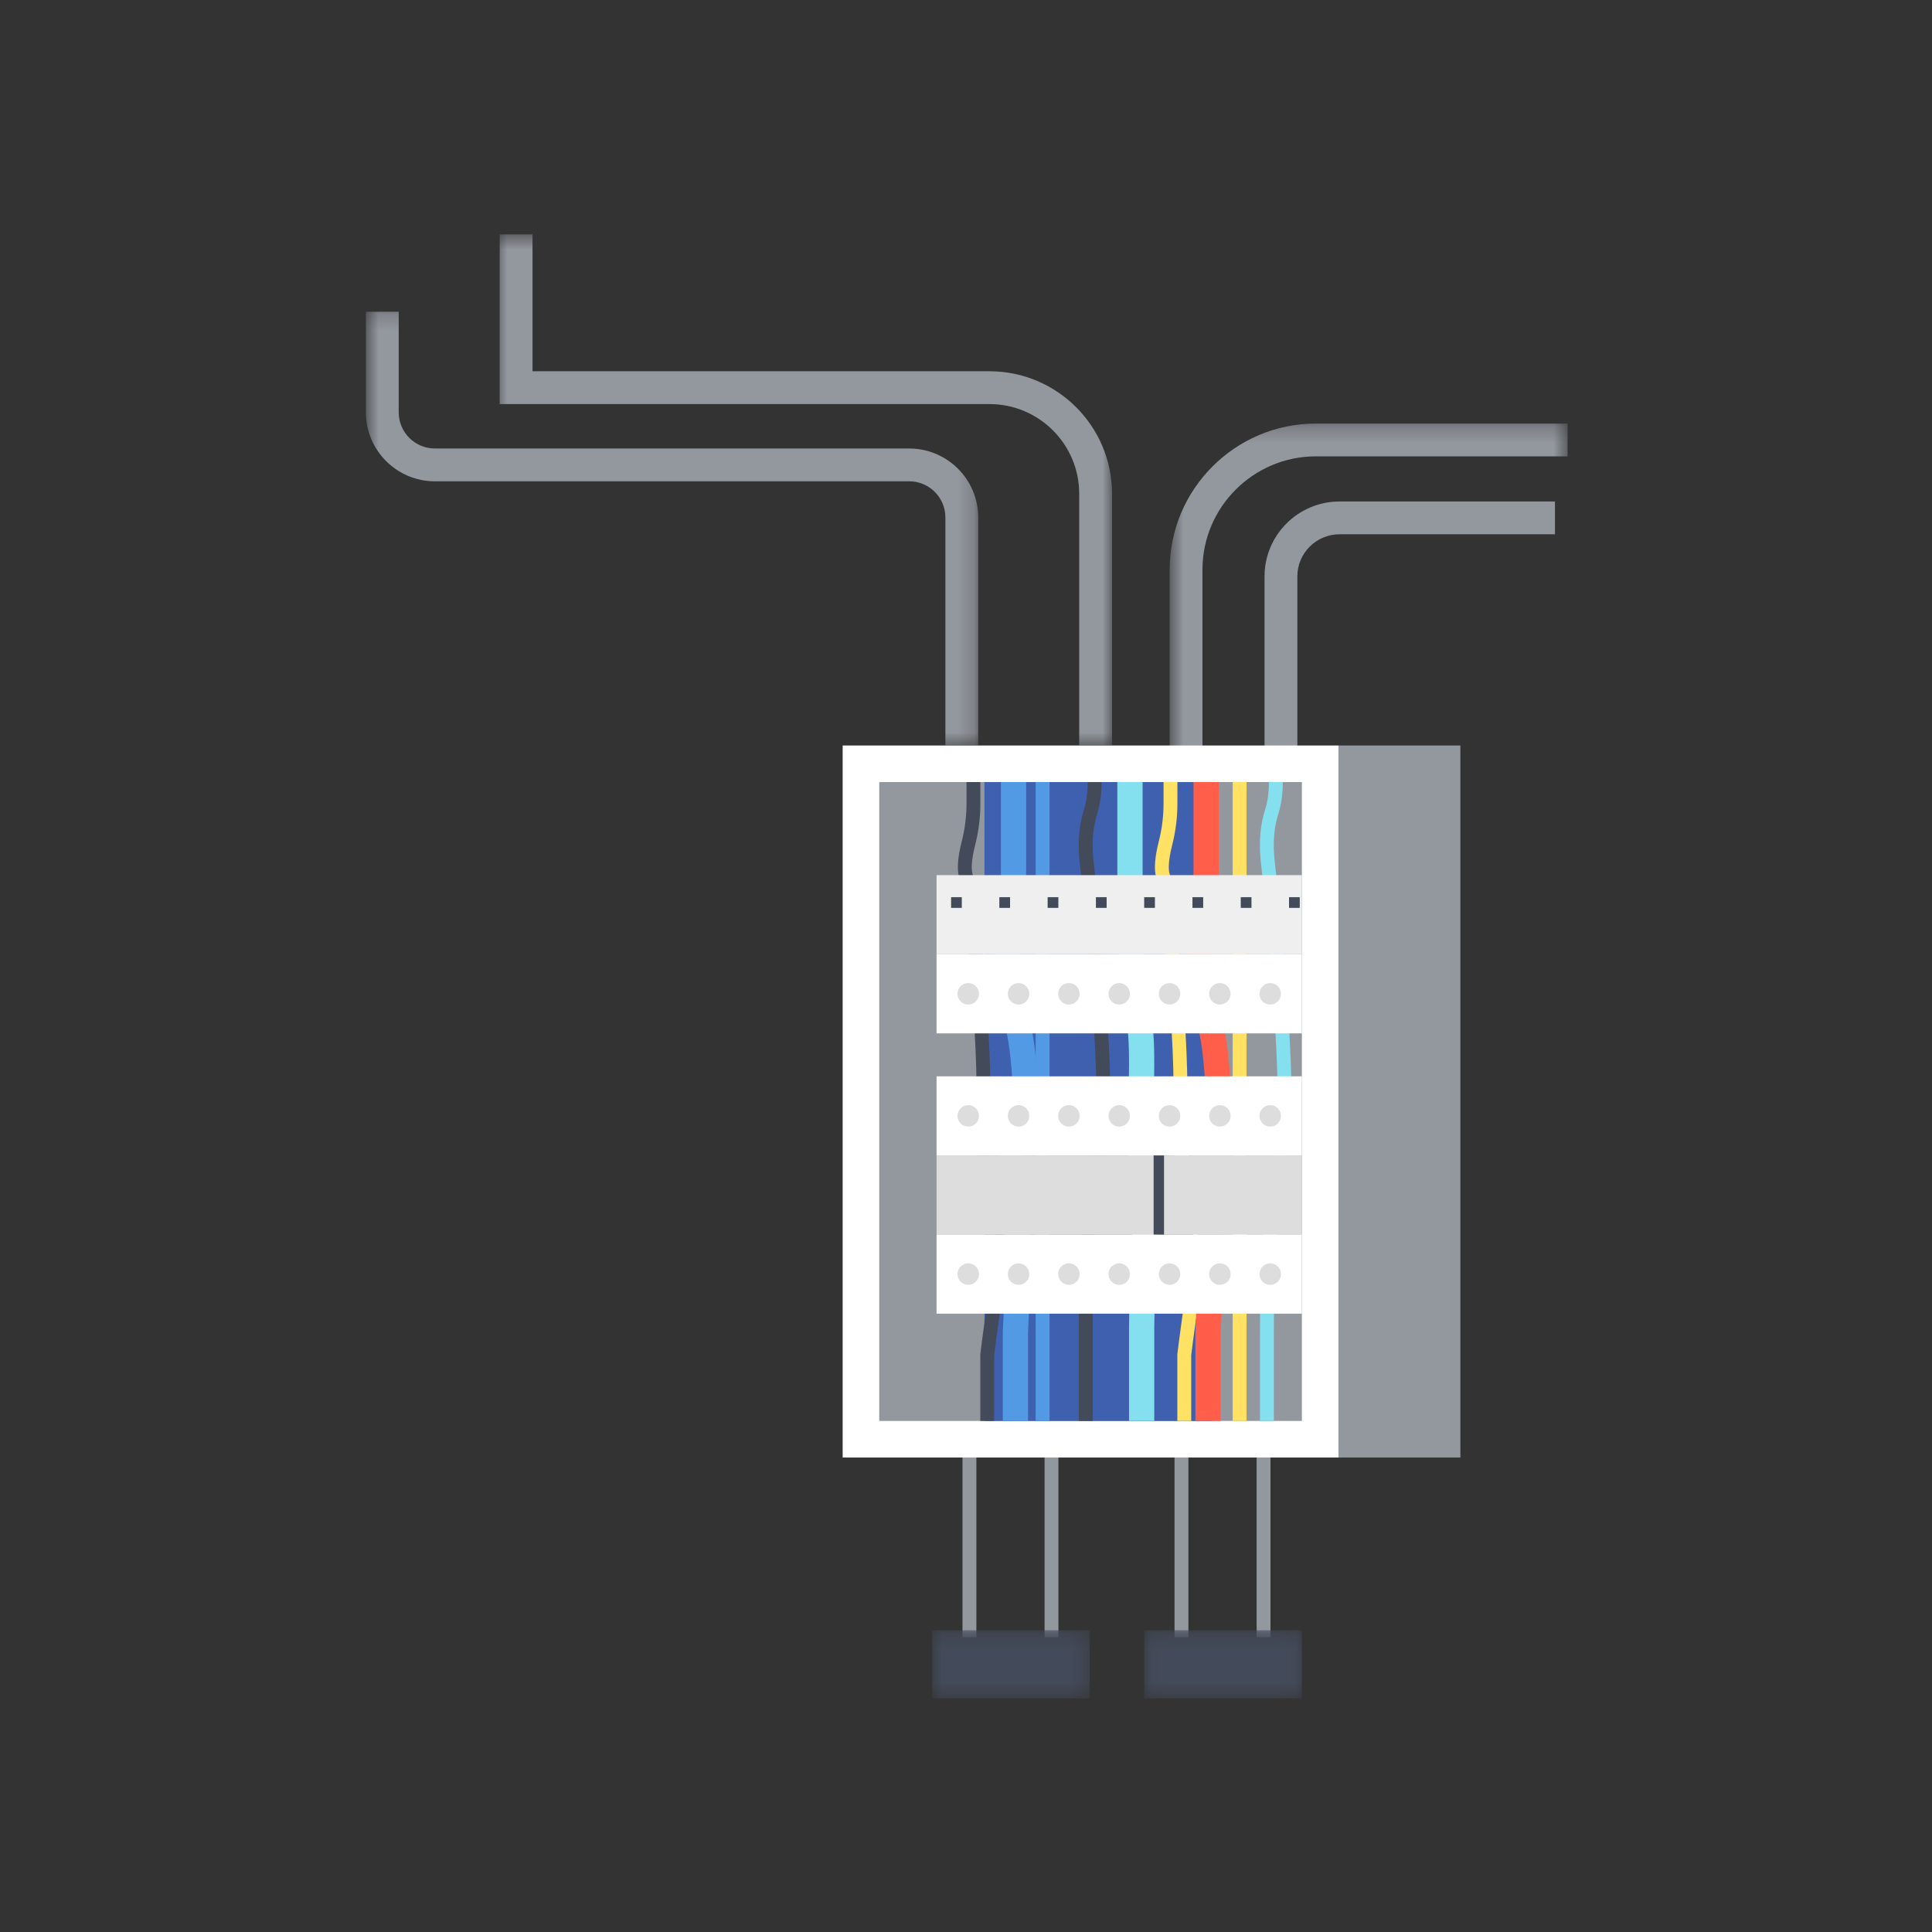 <svg width="120" height="120" viewBox="0 0 120 120" fill="none" xmlns="http://www.w3.org/2000/svg">
<rect x="0" y="0" width="120" height="120" fill="#333333" stroke="none"/>
<path d="M80.581 47.422H78.543V35.8C78.543 33.235 80.631 31.149 83.199 31.149H96.581V33.185H83.199C81.756 33.185 80.581 34.359 80.581 35.8V47.422Z" fill="#93979E"/>
<mask id="mask0_24_242" style="mask-type:luminance" maskUnits="userSpaceOnUse" x="72" y="26" width="26" height="22">
<path d="M72.64 26.24H97.364V47.529H72.64V26.24Z" fill="white"/>
</mask>
<g mask="url(#mask0_24_242)">
<path d="M74.687 47.422H72.65V35.385C72.65 30.379 76.725 26.307 81.734 26.307H97.365V28.344H81.734C77.849 28.344 74.687 31.502 74.687 35.385V47.422Z" fill="#93979E"/>
</g>
<path d="M60.644 101.684H59.782V89.736H60.644V101.684Z" fill="#93979E"/>
<path d="M65.741 101.684H64.88V89.736H65.741V101.684Z" fill="#93979E"/>
<mask id="mask1_24_242" style="mask-type:luminance" maskUnits="userSpaceOnUse" x="57" y="101" width="11" height="5">
<path d="M57.779 101.222H67.724V105.49H57.779V101.222Z" fill="white"/>
</mask>
<g mask="url(#mask1_24_242)">
<path d="M67.691 105.49H57.898V101.26H67.691V105.49Z" fill="#434A59"/>
</g>
<path d="M73.815 101.684H72.952V89.736H73.815V101.684Z" fill="#93979E"/>
<path d="M78.911 101.684H78.05V89.736H78.911V101.684Z" fill="#93979E"/>
<path d="M83.135 90.53H52.339V46.304H83.135V90.53Z" fill="white"/>
<path d="M80.862 88.257H54.612V48.575H80.862V88.257Z" fill="#93979E"/>
<path d="M75.293 88.257H61.145V48.575H75.293V88.257Z" fill="#3F5FAF"/>
<path d="M67.869 88.257H67.006V82.907C67.006 82.882 67.021 80.651 67.006 79.571C66.99 78.381 67.464 73.549 67.978 70.699C68.469 67.978 67.464 56.866 67.078 53.71C66.885 52.14 67.094 51.028 67.301 50.371C67.473 49.834 67.559 49.255 67.559 48.65V48.575H68.421V48.65C68.421 49.343 68.321 50.01 68.124 50.633C67.941 51.208 67.76 52.19 67.934 53.605C68.263 56.297 69.363 67.881 68.826 70.851C68.289 73.834 67.854 78.52 67.869 79.559C67.884 80.647 67.869 82.889 67.869 82.911V88.257Z" fill="#434A59"/>
<path d="M71.694 88.257H70.126V82.522C70.126 81.482 70.179 80.403 70.285 79.312C70.41 78.014 70.269 75.332 70.165 73.376C70.119 72.509 70.08 71.759 70.066 71.228C70.045 70.345 70.067 69.334 70.091 68.263C70.124 66.819 70.157 65.326 70.069 64.25C69.986 63.244 69.8 61.828 69.659 60.816C69.487 59.586 69.4 58.337 69.4 57.105V48.575H70.969V57.105C70.969 58.265 71.05 59.441 71.212 60.6C71.356 61.631 71.546 63.079 71.631 64.121C71.727 65.279 71.692 66.814 71.659 68.297C71.635 69.35 71.612 70.344 71.634 71.189C71.646 71.699 71.686 72.438 71.731 73.294C71.842 75.411 71.982 78.047 71.845 79.464C71.745 80.504 71.694 81.532 71.694 82.522V88.257Z" fill="#84E0EF"/>
<path d="M61.75 88.257H60.888V84.121L60.891 84.095C60.911 83.924 61.401 79.86 61.871 77.875C62.065 77.055 61.76 75.972 61.406 74.72C60.986 73.234 60.464 71.384 60.606 69.28C60.892 65.042 59.806 55.311 59.569 54.474C59.431 53.984 59.487 53.235 59.739 52.246C59.932 51.485 60.031 50.705 60.031 49.929V48.575H60.892V49.929C60.892 50.776 60.786 51.627 60.575 52.459C60.295 53.559 60.345 54.047 60.399 54.24C60.696 55.291 61.745 65.222 61.466 69.338C61.335 71.294 61.814 72.99 62.236 74.486C62.623 75.854 62.956 77.036 62.71 78.073C62.27 79.931 61.792 83.821 61.75 84.172V88.257Z" fill="#434A59"/>
<path d="M63.852 88.257H62.285V82.704L62.286 82.68C62.29 82.616 62.656 76.267 62.18 73.676C61.89 72.094 62.181 70.905 62.464 69.756C62.712 68.746 62.946 67.794 62.837 66.496C62.661 64.39 62.45 63.764 62.181 62.97C62.084 62.681 61.974 62.354 61.859 61.936C61.656 61.203 61.654 60.14 61.85 58.776C62.061 57.319 62.167 55.874 62.167 54.483V48.575H63.735V54.483C63.735 55.949 63.624 57.469 63.401 59C63.24 60.116 63.23 61.011 63.37 61.52C63.474 61.894 63.571 62.188 63.667 62.47C63.958 63.329 64.207 64.07 64.4 66.366C64.53 67.918 64.241 69.093 63.986 70.13C63.721 71.209 63.492 72.141 63.722 73.392C64.222 76.114 63.881 82.252 63.852 82.749V88.257Z" fill="#529AE3"/>
<path d="M65.188 88.257H64.325V48.575H65.188V88.257Z" fill="#529AE3"/>
<path d="M79.121 88.257H78.259V82.907C78.259 82.882 78.275 80.651 78.26 79.571C78.244 78.381 78.716 73.549 79.231 70.699C79.722 67.978 78.718 56.866 78.331 53.71C78.139 52.14 78.346 51.028 78.555 50.371C78.726 49.834 78.812 49.255 78.812 48.65V48.575H79.675V48.65C79.675 49.343 79.575 50.01 79.377 50.633C79.195 51.208 79.013 52.19 79.186 53.605C79.516 56.297 80.616 67.881 80.08 70.851C79.541 73.834 79.108 78.52 79.123 79.559C79.138 80.647 79.123 82.889 79.121 82.911V88.257Z" fill="#84E0EF"/>
<path d="M73.989 88.257H73.126V84.121L73.129 84.095C73.15 83.924 73.639 79.86 74.11 77.875C74.304 77.055 73.999 75.972 73.645 74.72C73.225 73.234 72.703 71.384 72.845 69.28C73.131 65.042 72.044 55.311 71.808 54.474C71.669 53.984 71.726 53.235 71.978 52.246C72.171 51.485 72.269 50.705 72.269 49.929V48.575H73.131V49.929C73.131 50.776 73.024 51.627 72.813 52.459C72.534 53.559 72.583 54.047 72.638 54.24C72.935 55.291 73.983 65.222 73.705 69.338C73.574 71.294 74.053 72.99 74.474 74.486C74.861 75.854 75.195 77.036 74.949 78.073C74.509 79.931 74.031 83.821 73.989 84.172V88.257Z" fill="#FFE164"/>
<path d="M75.816 88.257H74.249V82.704L74.25 82.68C74.254 82.616 74.621 76.267 74.145 73.676C73.854 72.094 74.146 70.905 74.429 69.756C74.676 68.746 74.911 67.794 74.802 66.496C74.625 64.39 74.414 63.764 74.146 62.97C74.049 62.681 73.938 62.354 73.823 61.936C73.62 61.203 73.618 60.14 73.815 58.776C74.025 57.319 74.131 55.874 74.131 54.483V48.575H75.7V54.483C75.7 55.949 75.588 57.469 75.366 59C75.205 60.116 75.194 61.011 75.334 61.52C75.438 61.894 75.536 62.188 75.631 62.47C75.921 63.329 76.171 64.07 76.364 66.366C76.495 67.918 76.206 69.093 75.951 70.13C75.686 71.209 75.457 72.141 75.686 73.392C76.188 76.114 75.845 82.252 75.816 82.749V88.257Z" fill="#FF5F4A"/>
<path d="M77.426 88.257H76.564V48.575H77.426V88.257Z" fill="#FFE164"/>
<path d="M90.707 90.53H83.135V46.304H90.707V90.53Z" fill="#93979E"/>
<path d="M80.862 76.68H58.171V71.766H80.862V76.68Z" fill="#DDDDDD"/>
<path d="M80.862 71.766H58.171V66.853H80.862V71.766Z" fill="white"/>
<path d="M60.806 69.309C60.806 69.678 60.507 69.976 60.139 69.976C59.77 69.976 59.471 69.678 59.471 69.309C59.471 68.94 59.77 68.641 60.139 68.641C60.507 68.641 60.806 68.94 60.806 69.309Z" fill="#DDDDDD"/>
<path d="M63.932 69.309C63.932 69.678 63.634 69.976 63.265 69.976C62.896 69.976 62.597 69.678 62.597 69.309C62.597 68.94 62.896 68.641 63.265 68.641C63.634 68.641 63.932 68.94 63.932 69.309Z" fill="#DDDDDD"/>
<path d="M67.059 69.309C67.059 69.678 66.759 69.976 66.391 69.976C66.022 69.976 65.724 69.678 65.724 69.309C65.724 68.94 66.022 68.641 66.391 68.641C66.759 68.641 67.059 68.94 67.059 69.309Z" fill="#DDDDDD"/>
<path d="M70.184 69.309C70.184 69.678 69.885 69.976 69.516 69.976C69.148 69.976 68.85 69.678 68.85 69.309C68.85 68.94 69.148 68.641 69.516 68.641C69.885 68.641 70.184 68.94 70.184 69.309Z" fill="#DDDDDD"/>
<path d="M73.31 69.309C73.31 69.678 73.011 69.976 72.644 69.976C72.275 69.976 71.975 69.678 71.975 69.309C71.975 68.94 72.275 68.641 72.644 68.641C73.011 68.641 73.31 68.94 73.31 69.309Z" fill="#DDDDDD"/>
<path d="M76.436 69.309C76.436 69.678 76.138 69.976 75.769 69.976C75.4 69.976 75.101 69.678 75.101 69.309C75.101 68.94 75.4 68.641 75.769 68.641C76.138 68.641 76.436 68.94 76.436 69.309Z" fill="#DDDDDD"/>
<path d="M79.562 69.309C79.562 69.678 79.264 69.976 78.895 69.976C78.526 69.976 78.228 69.678 78.228 69.309C78.228 68.94 78.526 68.641 78.895 68.641C79.264 68.641 79.562 68.94 79.562 69.309Z" fill="#DDDDDD"/>
<path d="M80.862 81.594H58.171V76.68H80.862V81.594Z" fill="white"/>
<path d="M60.806 79.138C60.806 79.505 60.507 79.804 60.139 79.804C59.77 79.804 59.471 79.505 59.471 79.138C59.471 78.769 59.77 78.47 60.139 78.47C60.507 78.47 60.806 78.769 60.806 79.138Z" fill="#DDDDDD"/>
<path d="M63.932 79.138C63.932 79.505 63.634 79.804 63.265 79.804C62.896 79.804 62.597 79.505 62.597 79.138C62.597 78.769 62.896 78.47 63.265 78.47C63.634 78.47 63.932 78.769 63.932 79.138Z" fill="#DDDDDD"/>
<path d="M67.059 79.138C67.059 79.505 66.759 79.804 66.391 79.804C66.022 79.804 65.724 79.505 65.724 79.138C65.724 78.769 66.022 78.47 66.391 78.47C66.759 78.47 67.059 78.769 67.059 79.138Z" fill="#DDDDDD"/>
<path d="M70.184 79.138C70.184 79.505 69.885 79.804 69.516 79.804C69.148 79.804 68.85 79.505 68.85 79.138C68.85 78.769 69.148 78.47 69.516 78.47C69.885 78.47 70.184 78.769 70.184 79.138Z" fill="#DDDDDD"/>
<path d="M73.31 79.138C73.31 79.505 73.011 79.804 72.644 79.804C72.275 79.804 71.975 79.505 71.975 79.138C71.975 78.769 72.275 78.47 72.644 78.47C73.011 78.47 73.31 78.769 73.31 79.138Z" fill="#DDDDDD"/>
<path d="M76.436 79.138C76.436 79.505 76.138 79.804 75.769 79.804C75.4 79.804 75.101 79.505 75.101 79.138C75.101 78.769 75.4 78.47 75.769 78.47C76.138 78.47 76.436 78.769 76.436 79.138Z" fill="#DDDDDD"/>
<path d="M79.562 79.138C79.562 79.505 79.264 79.804 78.895 79.804C78.526 79.804 78.228 79.505 78.228 79.138C78.228 78.769 78.526 78.47 78.895 78.47C79.264 78.47 79.562 78.769 79.562 79.138Z" fill="#DDDDDD"/>
<path d="M72.299 76.68H71.653V71.766H72.299V76.68Z" fill="#434A59"/>
<path d="M80.862 64.185H58.171V59.271H80.862V64.185Z" fill="white"/>
<path d="M60.806 61.729C60.806 62.097 60.507 62.395 60.139 62.395C59.77 62.395 59.471 62.097 59.471 61.729C59.471 61.36 59.77 61.061 60.139 61.061C60.507 61.061 60.806 61.36 60.806 61.729Z" fill="#DDDDDD"/>
<path d="M63.932 61.729C63.932 62.097 63.634 62.395 63.265 62.395C62.896 62.395 62.597 62.097 62.597 61.729C62.597 61.36 62.896 61.061 63.265 61.061C63.634 61.061 63.932 61.36 63.932 61.729Z" fill="#DDDDDD"/>
<path d="M67.059 61.729C67.059 62.097 66.759 62.395 66.391 62.395C66.022 62.395 65.724 62.097 65.724 61.729C65.724 61.36 66.022 61.061 66.391 61.061C66.759 61.061 67.059 61.36 67.059 61.729Z" fill="#DDDDDD"/>
<path d="M70.184 61.729C70.184 62.097 69.885 62.395 69.516 62.395C69.148 62.395 68.85 62.097 68.85 61.729C68.85 61.36 69.148 61.061 69.516 61.061C69.885 61.061 70.184 61.36 70.184 61.729Z" fill="#DDDDDD"/>
<path d="M73.31 61.729C73.31 62.097 73.011 62.395 72.644 62.395C72.275 62.395 71.975 62.097 71.975 61.729C71.975 61.36 72.275 61.061 72.644 61.061C73.011 61.061 73.31 61.36 73.31 61.729Z" fill="#DDDDDD"/>
<path d="M76.436 61.729C76.436 62.097 76.138 62.395 75.769 62.395C75.4 62.395 75.101 62.097 75.101 61.729C75.101 61.36 75.4 61.061 75.769 61.061C76.138 61.061 76.436 61.36 76.436 61.729Z" fill="#DDDDDD"/>
<path d="M79.562 61.729C79.562 62.097 79.264 62.395 78.895 62.395C78.526 62.395 78.228 62.097 78.228 61.729C78.228 61.36 78.526 61.061 78.895 61.061C79.264 61.061 79.562 61.36 79.562 61.729Z" fill="#DDDDDD"/>
<path d="M80.862 59.271H58.171V54.357H80.862V59.271Z" fill="#EFEFEF"/>
<path d="M59.739 56.39H59.074V55.725H59.739V56.39Z" fill="#434A59"/>
<path d="M62.737 56.39H62.071V55.725H62.737V56.39Z" fill="#434A59"/>
<path d="M65.736 56.39H65.07V55.725H65.736V56.39Z" fill="#434A59"/>
<path d="M68.735 56.39H68.069V55.725H68.735V56.39Z" fill="#434A59"/>
<path d="M71.734 56.39H71.067V55.725H71.734V56.39Z" fill="#434A59"/>
<path d="M74.732 56.39H74.066V55.725H74.732V56.39Z" fill="#434A59"/>
<path d="M77.731 56.39H77.065V55.725H77.731V56.39Z" fill="#434A59"/>
<path d="M80.73 56.39H80.064V55.725H80.73V56.39Z" fill="#434A59"/>
<mask id="mask2_24_242" style="mask-type:luminance" maskUnits="userSpaceOnUse" x="71" y="101" width="10" height="5">
<path d="M71.04 101.222H80.944V105.49H71.04V101.222Z" fill="white"/>
</mask>
<g mask="url(#mask2_24_242)">
<path d="M80.863 105.49H71.068V101.26H80.863V105.49Z" fill="#434A59"/>
</g>
<mask id="mask3_24_242" style="mask-type:luminance" maskUnits="userSpaceOnUse" x="22" y="19" width="39" height="28">
<path d="M22.726 19.2H60.8V46.4H22.726V19.2Z" fill="white"/>
</mask>
<g mask="url(#mask3_24_242)">
<path d="M60.759 46.304H58.72V32.139C58.72 30.902 57.713 29.895 56.475 29.895H27.011C24.649 29.895 22.726 27.975 22.726 25.614V19.359H24.765V25.614C24.765 26.851 25.773 27.857 27.011 27.857H56.475C58.836 27.857 60.759 29.779 60.759 32.139V46.304Z" fill="#93979E"/>
</g>
<mask id="mask4_24_242" style="mask-type:luminance" maskUnits="userSpaceOnUse" x="30" y="14" width="40" height="33">
<path d="M30.72 14.545H69.12V46.4H30.72V14.545Z" fill="white"/>
</mask>
<g mask="url(#mask4_24_242)">
<path d="M69.07 46.304H67.031V30.664C67.031 27.595 64.532 25.098 61.461 25.098H31.037V14.561H33.076V23.06H61.461C65.656 23.06 69.07 26.471 69.07 30.664V46.304Z" fill="#93979E"/>
</g>
</svg>
